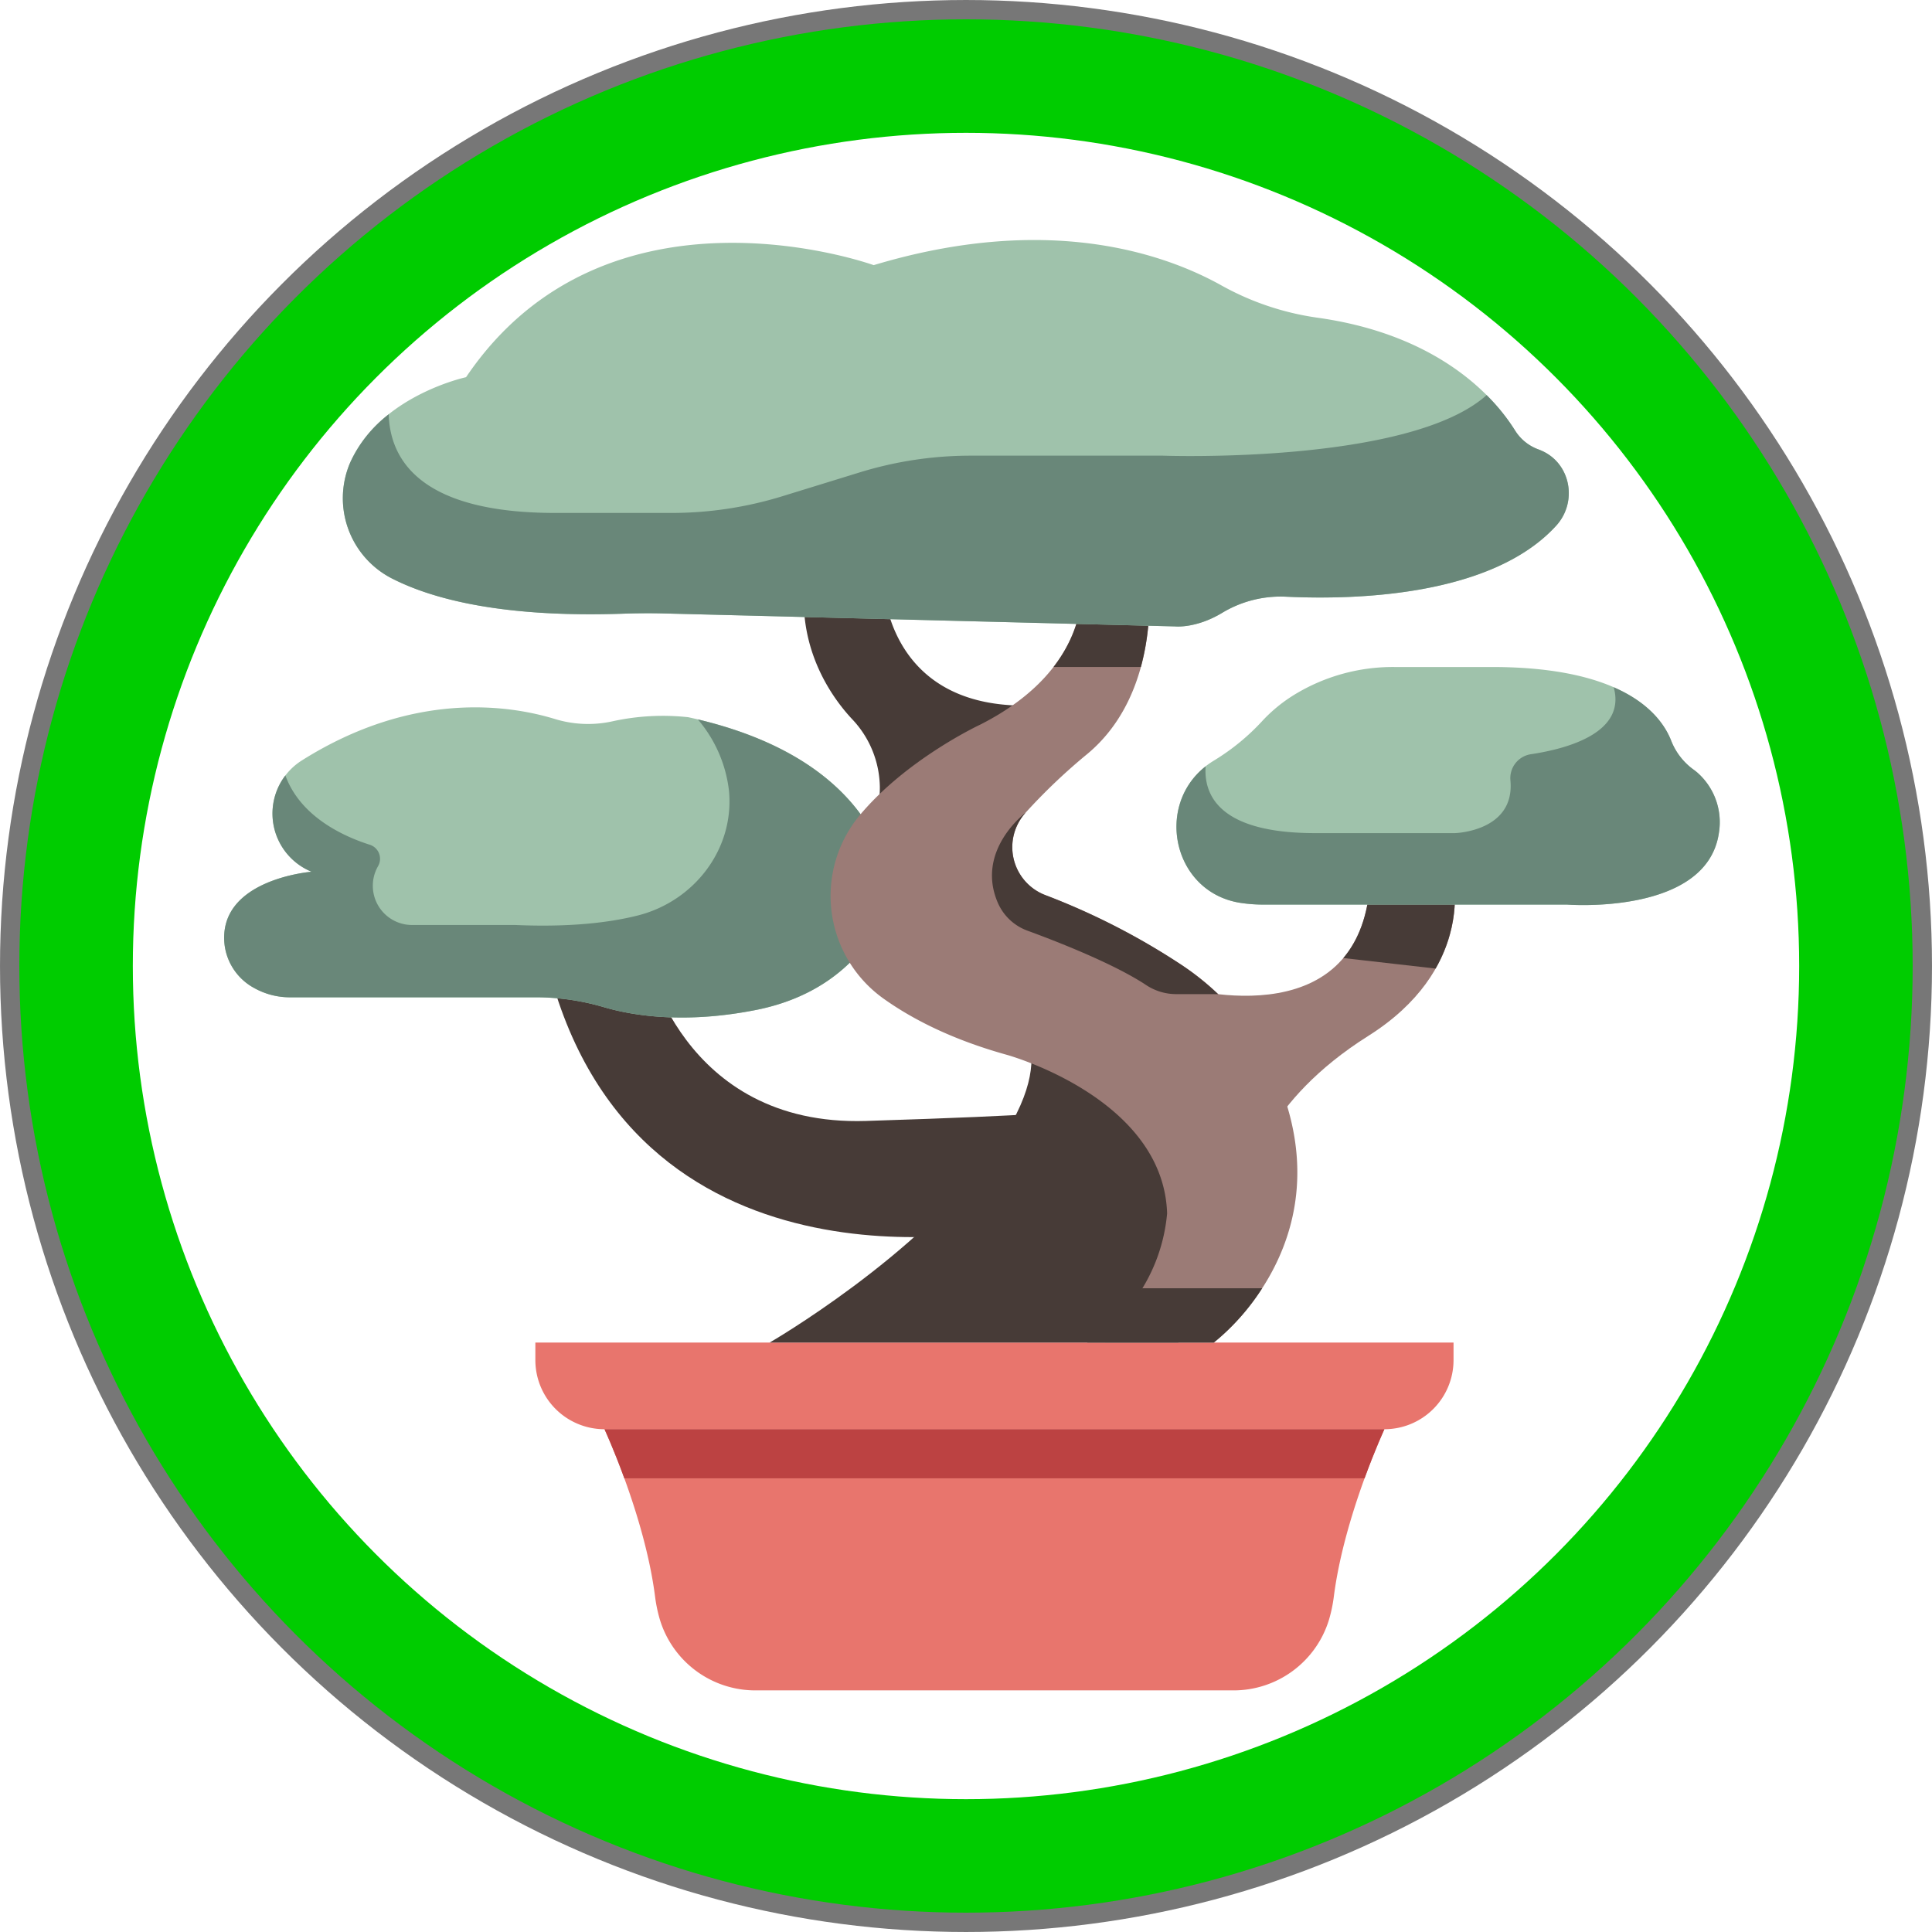<?xml version="1.0" encoding="UTF-8" standalone="no"?>
<!-- Created with Inkscape (http://www.inkscape.org/) -->

<svg
   width="500"
   height="500"
   viewBox="0 0 132.292 132.292"
   version="1.1"
   id="svg58"
   inkscape:version="1.1.2 (b8e25be833, 2022-02-05)"
   sodipodi:docname="b04r03.svg"
   xmlns:inkscape="http://www.inkscape.org/namespaces/inkscape"
   xmlns:sodipodi="http://sodipodi.sourceforge.net/DTD/sodipodi-0.dtd"
   xmlns="http://www.w3.org/2000/svg"
   xmlns:svg="http://www.w3.org/2000/svg">
  <sodipodi:namedview
     id="namedview60"
     pagecolor="#ffffff"
     bordercolor="#666666"
     borderopacity="1.0"
     inkscape:pageshadow="2"
     inkscape:pageopacity="0.0"
     inkscape:pagecheckerboard="true"
     inkscape:document-units="px"
     showgrid="false"
     units="px"
     inkscape:zoom="1"
     inkscape:cx="94.5"
     inkscape:cy="261.5"
     inkscape:window-width="1920"
     inkscape:window-height="1001"
     inkscape:window-x="-9"
     inkscape:window-y="-9"
     inkscape:window-maximized="1"
     inkscape:current-layer="g4908"
     showguides="false" />
  <defs
     id="defs55" />
  <g
     inkscape:label="Layer 1 copy"
     inkscape:groupmode="layer"
     id="g4908"
     style="display:inline">
    <ellipse
       style="fill:none;fill-opacity:1;stroke:#777777;stroke-width:2.599;stroke-miterlimit:4;stroke-dasharray:none;stroke-opacity:1"
       id="ellipse4890"
       cx="66.146"
       cy="66.146"
       rx="64.846"
       ry="64.846" />
    <circle
       style="fill:none;fill-opacity:1;stroke:#00cc00;stroke-width:7.772;stroke-miterlimit:4;stroke-dasharray:none;stroke-opacity:1"
       id="circle4892"
       cx="66.146"
       cy="66.146"
       r="60.937" />
    <g
       id="g878"
       transform="matrix(0.319,0,0,0.319,12.321,11.862)">
      <path
         d="m 78.425,167.767 h 21.563 c 0,0 7.464,36.906 47.272,35.662 39.808,-1.244 42.492,-2.074 42.492,-2.074 l -13.05,25.3 c 0,0 -80.861,17.411 -98.277,-58.888 z"
         style="fill:#473b37"
         id="path4" />
      <path
         d="m 23.784,176.89 h 52.84 a 51.708,51.708 0 0 1 14.457,2.139 c 6.149,1.792 17.22,3.612 32.543,0.582 12.237,-2.421 19.489,-8.578 23.685,-14.139 a 21.321,21.321 0 0 0 2.226,-22.2 c -4.39,-9.057 -14.963,-20.982 -40.425,-26.506 a 50.518,50.518 0 0 0 -15.98,0.817 24.3,24.3 0 0 1 -12.573,-0.412 C 70.6,114.118 50,111.049 26.2,126.024 a 13.482,13.482 0 0 0 1.534,23.682 c 0.169,0.077 0.34,0.154 0.515,0.23 0,0 -20.3,1.6 -18.661,15.729 a 12.269,12.269 0 0 0 6.412,9.265 15.631,15.631 0 0 0 7.784,1.96 z"
         style="fill:#9fc2ab"
         id="path6" />
      <path
         d="m 147.309,165.472 a 21.321,21.321 0 0 0 2.226,-22.2 c -4.269,-8.808 -14.391,-20.327 -38.364,-26.035 a 28.6,28.6 0 0 1 6.677,15.271 c 1.221,12.508 -7.43,23.776 -19.62,26.832 -6.081,1.524 -14.556,2.536 -26.233,2.028 H 49.853 a 8.424,8.424 0 0 1 -7.485,-12.34 c 0.061,-0.112 0.123,-0.226 0.187,-0.341 a 3.157,3.157 0 0 0 -1.815,-4.549 c -5.483,-1.741 -14.872,-5.943 -18.108,-14.877 a 13.489,13.489 0 0 0 5.1,20.448 c 0.169,0.077 0.34,0.154 0.515,0.23 0,0 -20.3,1.6 -18.661,15.729 a 12.269,12.269 0 0 0 6.414,9.262 15.63,15.63 0 0 0 7.781,1.96 h 52.843 a 51.708,51.708 0 0 1 14.457,2.139 c 6.149,1.792 17.22,3.612 32.543,0.582 12.237,-2.421 19.489,-8.578 23.685,-14.139 z"
         style="fill:#698779"
         id="path8" />
      <path
         d="m 76.293,251 h 197.088 v 3.765 A 14.837,14.837 0 0 1 258.544,269.6 H 91.13 A 14.837,14.837 0 0 1 76.293,254.763 Z"
         style="fill:#e8756d"
         id="path10" />
      <path
         d="M 174.837,269.6 H 91.13 c 0,0 8.636,18.6 10.851,35.875 a 31.573,31.573 0 0 0 1.05,5.029 21.42,21.42 0 0 0 20.575,15.158 h 102.462 a 21.42,21.42 0 0 0 20.575,-15.158 31.573,31.573 0 0 0 1.05,-5.029 c 2.215,-17.273 10.851,-35.875 10.851,-35.875 z"
         style="fill:#e8756d"
         id="path12" />
      <path
         d="m 91.13,269.6 c 0,0 1.966,4.237 4.261,10.539 h 158.892 c 2.3,-6.3 4.261,-10.539 4.261,-10.539 z"
         style="fill:#bc4242"
         id="path14" />
      <path
         d="m 213.607,174.4 c 0,0 39.809,12.44 41.882,-22.392 h 17.892 c 0,0 4.086,19.074 -18.307,33.173 -22.393,14.099 -25.294,30.123 -25.294,30.123 z"
         style="fill:#9b7b76"
         id="path16" />
      <path
         d="m 134.089,87.886 h 16.9 c 0,0 0.338,26.389 30.233,26.389 l -33.136,27.368 a 23.52,23.52 0 0 0 2.151,-9.876 21.574,21.574 0 0 0 -6.012,-14.652 C 140.295,112.9 132.607,102.62 134.089,87.886 Z"
         style="fill:#473b37"
         id="path18" />
      <path
         d="m 177.453,179.611 c 0,0 13.594,7.209 -2.616,30.041 C 158.627,232.484 126.584,251 126.584,251 H 214.3 c 0,0 24.837,-60.174 -36.847,-71.389 z"
         style="fill:#473b37"
         id="path20" />
      <path
         d="m 193.475,87.886 c 0,0 2.8,18.024 -21.63,30.441 0,0 -15.909,7.392 -26.047,19.632 a 27.077,27.077 0 0 0 5.469,39.38 c 5.965,4.218 14.412,8.606 26.186,11.885 0,0 33.646,9.212 34.447,34.046 a 37.122,37.122 0 0 1 -5.3,16.074 c 0,0 -2.468,8.405 -8.028,11.657 h 23.338 c 0,0 27.622,-20.563 14.322,-54.92 a 55.884,55.884 0 0 0 -21.545,-26.346 149.7,149.7 0 0 0 -28.973,-14.8 11.013,11.013 0 0 1 -4.169,-17.7 125.674,125.674 0 0 1 13.128,-12.5 C 210.7,111.518 207.9,87.886 207.9,87.886 Z"
         style="fill:#9b7b76"
         id="path22" />
      <path
         d="m 255.489,152.01 c -0.444,7.456 -2.62,12.741 -5.762,16.451 l 19.809,2.259 c 5.7,-10 3.845,-18.71 3.845,-18.71 z"
         style="fill:#473b37"
         id="path24" />
      <path
         d="m 232.682,156.986 h 65.1 c 0,0 29.992,2.359 32.56,-15.4 a 14.185,14.185 0 0 0 -4.764,-13.045 q -0.309,-0.255 -0.645,-0.5 a 13.871,13.871 0 0 1 -4.8,-6.14 c -2.232,-5.811 -10.188,-15.912 -38.538,-15.912 H 260.68 a 40.572,40.572 0 0 0 -21.463,5.945 32.77,32.77 0 0 0 -6.733,5.472 47.881,47.881 0 0 1 -10.358,8.559 c -0.12,0.073 -0.241,0.146 -0.362,0.222 -12.942,8.017 -9.162,28.1 5.881,30.435 a 32.766,32.766 0 0 0 5.037,0.364 z"
         style="fill:#9fc2ab"
         id="path26" />
      <path
         d="m 193.475,87.886 c 0,0 1.338,8.651 -5.959,18.1 h 18.751 a 52.849,52.849 0 0 0 1.633,-18.1 z"
         style="fill:#473b37"
         id="path28" />
      <path
         d="m 95.26,94.538 c 2.919,-0.1 5.848,-0.118 8.767,-0.044 l 109.58,2.779 c 0,0 4.481,0.5 10.164,-2.942 A 24.317,24.317 0 0 1 237.525,90.9 c 14.59,0.69 44.011,-0.019 57.888,-15.238 4.684,-5.137 3.113,-13.5 -3.3,-16.177 -0.2,-0.084 -0.41,-0.167 -0.624,-0.247 a 9.888,9.888 0 0 1 -4.9,-4.02 C 282.654,48.892 270.994,34.706 244,30.985 a 59.257,59.257 0 0 1 -20.6,-6.994 c -12.273,-6.8 -37.229,-15.466 -74.484,-4.261 0,0 -57.225,-20.734 -87.5,24.051 0,0 -18.568,3.961 -24.9,18.387 a 19.357,19.357 0 0 0 9.355,25 c 8.597,4.295 23.594,8.263 49.389,7.37 z"
         style="fill:#9fc2ab"
         id="path30" />
      <path
         d="m 330.345,141.581 a 14.18,14.18 0 0 0 -4.763,-13.045 q -0.309,-0.255 -0.645,-0.5 a 13.886,13.886 0 0 1 -4.8,-6.14 c -1.285,-3.349 -4.483,-8.12 -12.379,-11.564 2.743,9.8 -10.02,13.219 -17.783,14.38 a 5.19,5.19 0 0 0 -4.38,5.639 c 0.986,10.969 -11.923,11.295 -11.923,11.295 H 243.64 c -20.715,0 -23.892,-8.307 -23.472,-14.334 -10.98,8.623 -6.906,27.071 7.477,29.305 a 32.766,32.766 0 0 0 5.037,0.372 h 65.1 c 0,0 29.996,2.356 32.563,-15.408 z"
         style="fill:#698779"
         id="path32" />
      <path
         d="m 295.413,75.662 c 4.684,-5.137 3.113,-13.5 -3.3,-16.177 -0.2,-0.084 -0.41,-0.167 -0.624,-0.247 a 9.884,9.884 0 0 1 -4.9,-4.02 42.781,42.781 0 0 0 -6.105,-7.593 c -16.645,14.923 -69.454,13 -69.454,13 h -41.3 a 80.759,80.759 0 0 0 -23.8,3.585 l -16.626,5.125 a 80.759,80.759 0 0 1 -23.8,3.585 H 80.582 C 51.665,72.92 45.104,61.542 44.81,51.748 a 27.541,27.541 0 0 0 -8.292,10.421 19.357,19.357 0 0 0 9.355,25 c 8.6,4.3 23.592,8.266 49.388,7.373 2.918,-0.1 5.847,-0.118 8.766,-0.044 l 109.58,2.779 c 0,0 4.481,0.5 10.164,-2.943 a 24.325,24.325 0 0 1 13.754,-3.43 c 14.59,0.686 44.011,-0.023 57.888,-15.242 z"
         style="fill:#698779"
         id="path34" />
      <path
         d="m 214.691,169.735 a 149.7,149.7 0 0 0 -28.973,-14.8 11.013,11.013 0 0 1 -4.169,-17.7 c 0,0 -10.9,8.119 -5.959,19.427 a 11.061,11.061 0 0 0 6.356,5.932 c 6.03,2.209 18.488,7.043 25.436,11.657 a 11.725,11.725 0 0 0 6.483,1.955 l 8.981,0.008 a 58.225,58.225 0 0 0 -8.155,-6.479 z"
         style="fill:#473b37"
         id="path36" />
      <path
         d="M 206.6,239.342 A 33.655,33.655 0 0 1 194.735,251 h 27.179 a 48.633,48.633 0 0 0 10.392,-11.659 z"
         style="fill:#473b37"
         id="path38" />
    </g>
  </g>
</svg>
